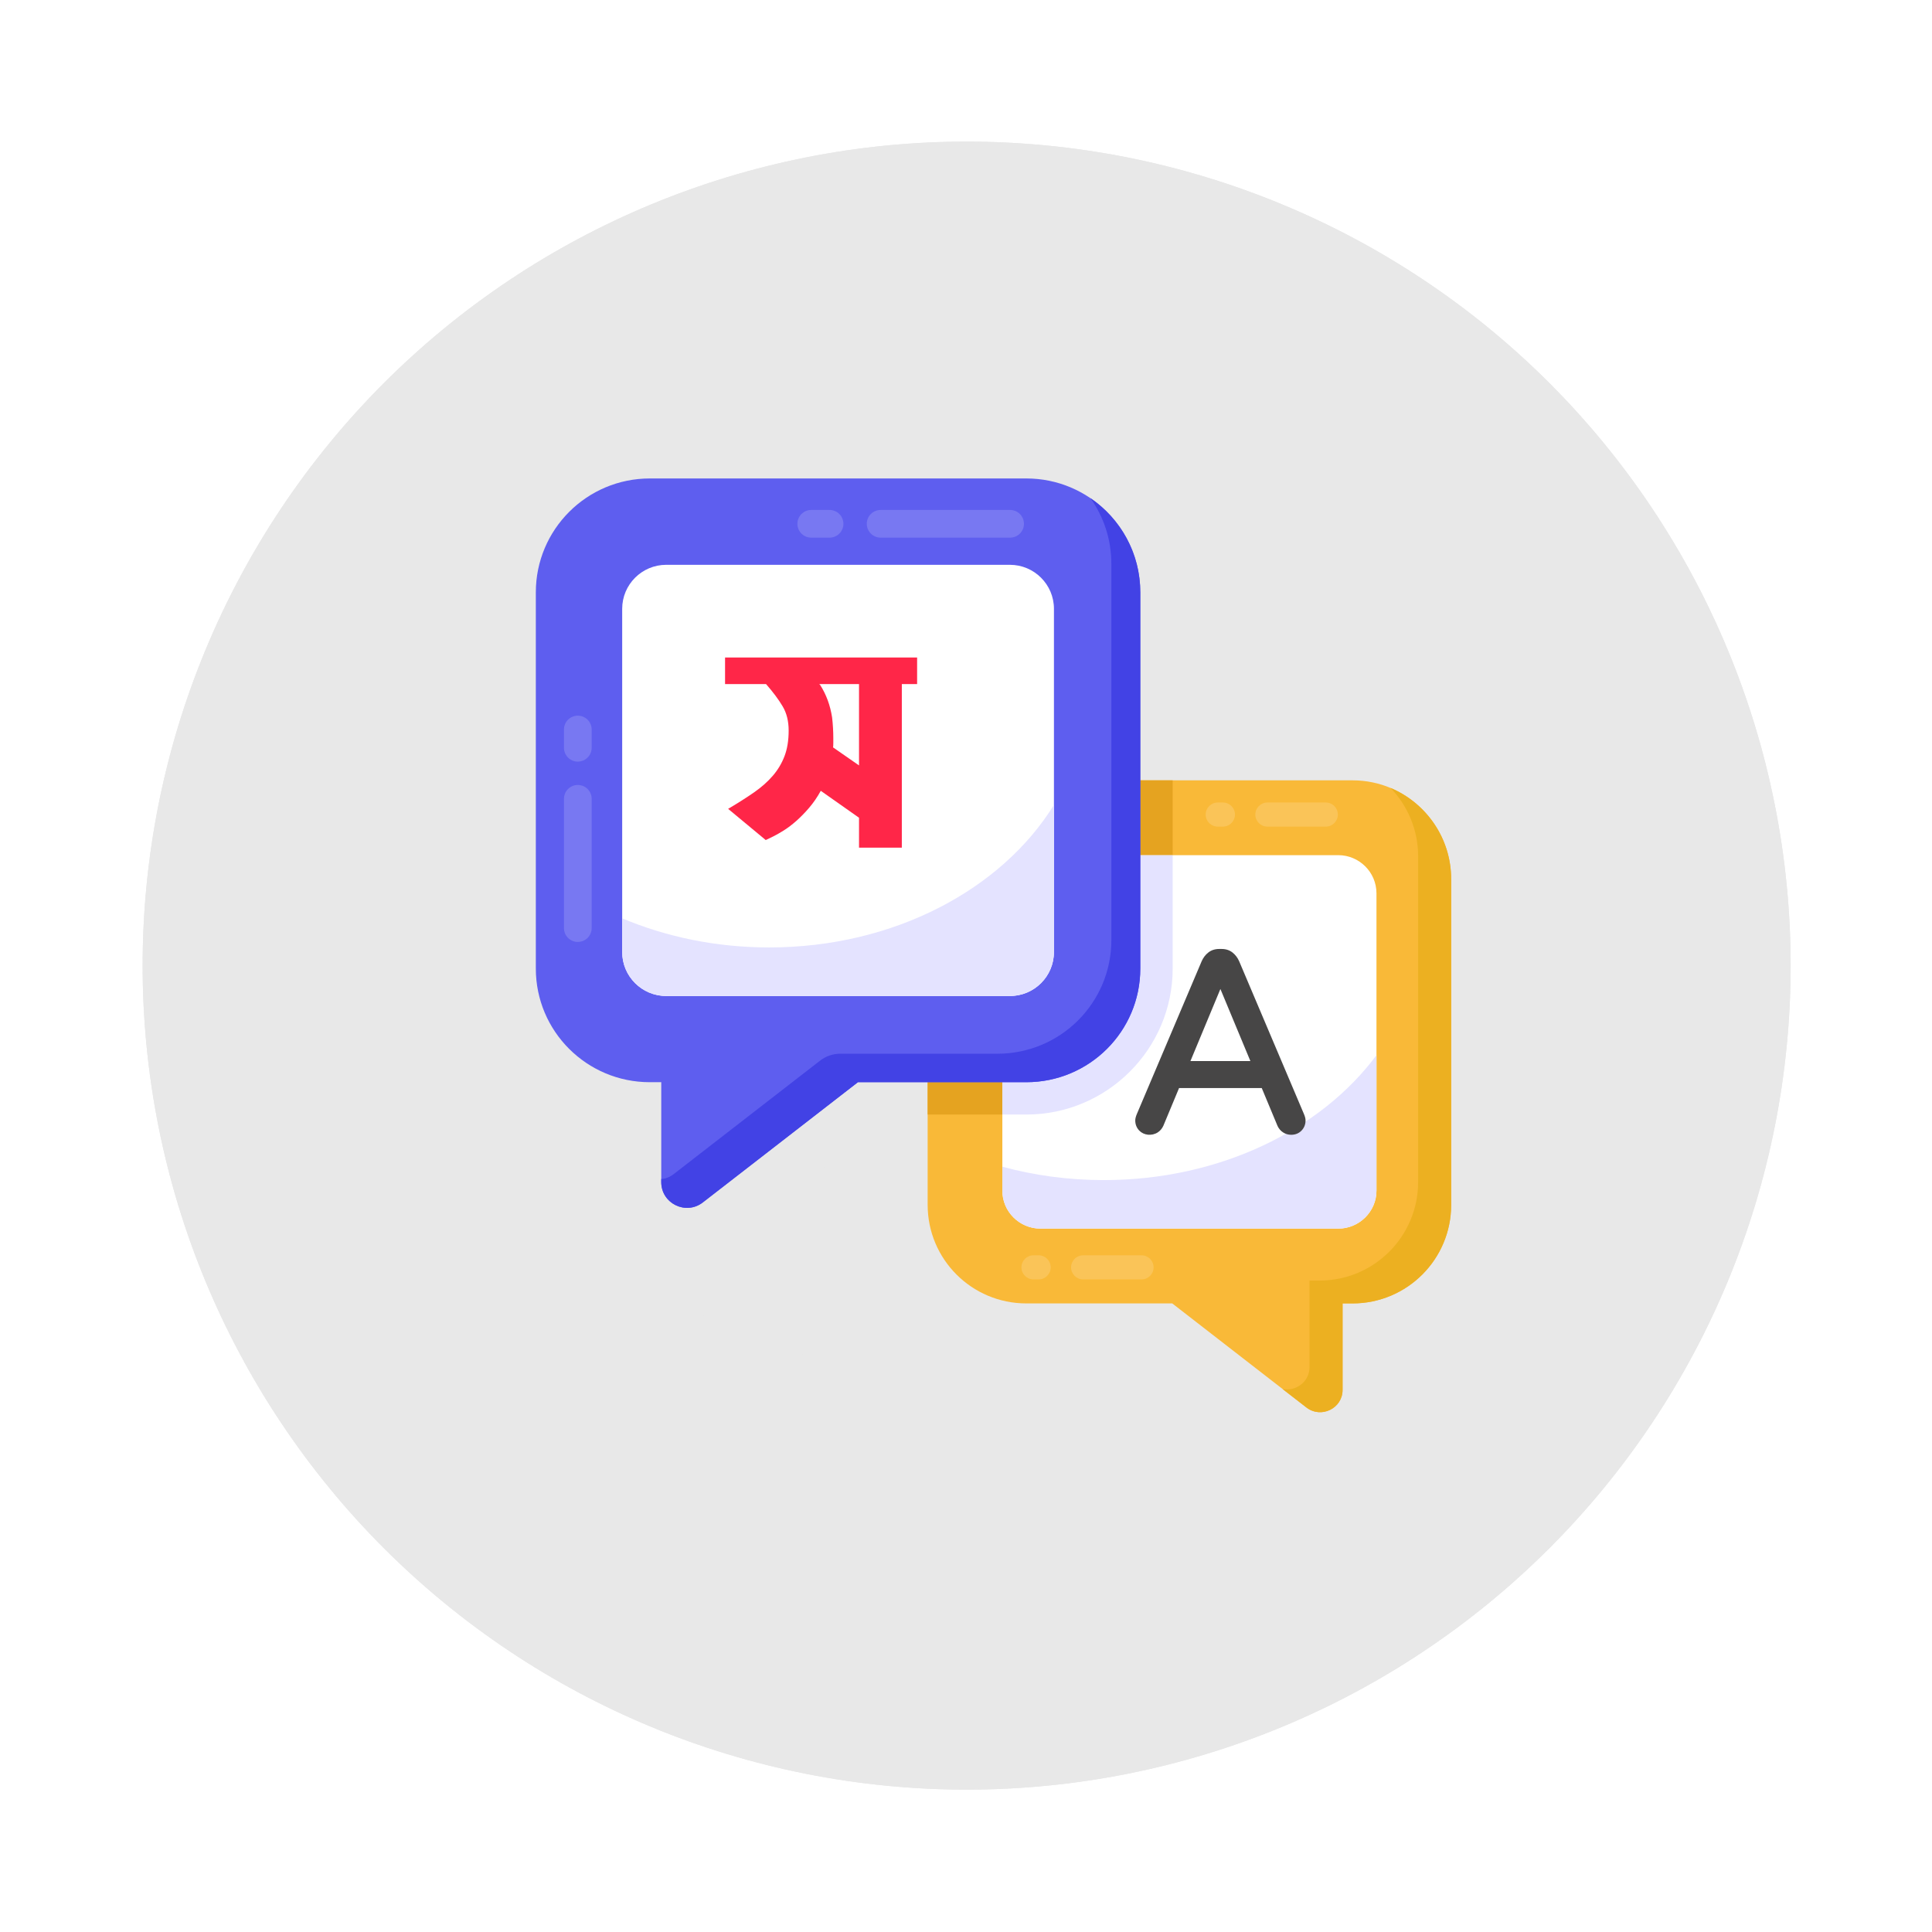 <svg xmlns="http://www.w3.org/2000/svg" xmlns:xlink="http://www.w3.org/1999/xlink" width="1024" zoomAndPan="magnify" viewBox="0 0 768 768" height="1024" preserveAspectRatio="xMidYMid meet" version="1.0"><defs><filter x="0%" y="0%" width="100%" height="100%" id="aafe059cc3"><feColorMatrix values="0 0 0 0 1 0 0 0 0 1 0 0 0 0 1 0 0 0 1 0" color-interpolation-filters="sRGB"/></filter><g/><clipPath id="2cb43ef122"><path d="M 213 190.195 L 454 190.195 L 454 481 L 213 481 Z M 213 190.195 " clip-rule="nonzero"/></clipPath><mask id="02f3b22d70"><g filter="url(#aafe059cc3)"><rect x="-76.8" width="921.6" fill="#000000" y="-76.8" height="921.6" fill-opacity="0.4"/></g></mask><clipPath id="7078992d9b"><rect x="0" width="17" y="0" height="101"/></clipPath><mask id="467735e630"><g filter="url(#aafe059cc3)"><rect x="-76.8" width="921.6" fill="#000000" y="-76.8" height="921.6" fill-opacity="0.4"/></g></mask><clipPath id="b47c7cb548"><rect x="0" width="102" y="0" height="17"/></clipPath><mask id="02b8f9a2f0"><g filter="url(#aafe059cc3)"><rect x="-76.8" width="921.6" fill="#000000" y="-76.8" height="921.6" fill-opacity="0.4"/></g></mask><clipPath id="f9b015cb2c"><rect x="0" width="63" y="0" height="17"/></clipPath><mask id="8ad8309b89"><g filter="url(#aafe059cc3)"><rect x="-76.8" width="921.6" fill="#000000" y="-76.8" height="921.6" fill-opacity="0.4"/></g></mask><clipPath id="18cc836ccc"><rect x="0" width="63" y="0" height="17"/></clipPath><clipPath id="396336d038"><path d="M 268.801 238.691 L 384.301 238.691 L 384.301 354.191 L 268.801 354.191 Z M 268.801 238.691 " clip-rule="nonzero"/></clipPath></defs><rect x="-76.8" width="921.6" fill="#ffffff" y="-76.8" height="921.6" fill-opacity="1"/><rect x="-76.8" width="921.6" fill="#ffffff" y="-76.8" height="921.6" fill-opacity="1"/><path fill="#e8e8e8" d="M 711.809 383.848 C 711.809 389.207 711.68 394.566 711.414 399.922 C 711.152 405.273 710.758 410.621 710.23 415.953 C 709.707 421.289 709.051 426.609 708.266 431.91 C 707.477 437.215 706.562 442.492 705.516 447.75 C 704.469 453.008 703.297 458.238 701.992 463.438 C 700.691 468.637 699.262 473.801 697.707 478.934 C 696.148 484.062 694.469 489.152 692.66 494.199 C 690.855 499.246 688.926 504.246 686.875 509.199 C 684.824 514.152 682.652 519.051 680.359 523.895 C 678.07 528.742 675.66 533.527 673.133 538.258 C 670.605 542.984 667.965 547.648 665.207 552.246 C 662.453 556.844 659.586 561.371 656.605 565.828 C 653.629 570.285 650.543 574.668 647.348 578.973 C 644.156 583.277 640.859 587.504 637.457 591.648 C 634.059 595.793 630.555 599.848 626.957 603.82 C 623.355 607.793 619.66 611.676 615.871 615.465 C 612.082 619.254 608.199 622.949 604.227 626.551 C 600.254 630.152 596.195 633.652 592.055 637.051 C 587.91 640.453 583.684 643.75 579.379 646.945 C 575.074 650.137 570.691 653.223 566.234 656.199 C 561.777 659.18 557.25 662.047 552.652 664.801 C 548.055 667.559 543.391 670.199 538.664 672.727 C 533.934 675.254 529.148 677.664 524.301 679.957 C 519.457 682.246 514.555 684.418 509.605 686.469 C 504.652 688.523 499.652 690.449 494.605 692.258 C 489.555 694.062 484.469 695.742 479.34 697.301 C 474.207 698.855 469.043 700.285 463.844 701.586 C 458.645 702.891 453.414 704.062 448.156 705.109 C 442.898 706.156 437.617 707.074 432.316 707.859 C 427.012 708.645 421.695 709.301 416.359 709.828 C 411.023 710.352 405.68 710.746 400.324 711.008 C 394.973 711.273 389.613 711.402 384.254 711.402 C 378.895 711.402 373.535 711.273 368.18 711.008 C 362.828 710.746 357.48 710.352 352.148 709.828 C 346.812 709.301 341.492 708.645 336.191 707.859 C 330.887 707.074 325.609 706.156 320.352 705.109 C 315.094 704.062 309.863 702.891 304.664 701.586 C 299.465 700.285 294.297 698.855 289.168 697.301 C 284.039 695.742 278.949 694.062 273.902 692.258 C 268.855 690.449 263.855 688.523 258.902 686.469 C 253.949 684.418 249.051 682.246 244.207 679.957 C 239.359 677.664 234.57 675.254 229.844 672.727 C 225.117 670.199 220.453 667.559 215.855 664.801 C 211.258 662.047 206.73 659.18 202.273 656.199 C 197.816 653.223 193.434 650.137 189.129 646.945 C 184.824 643.75 180.598 640.453 176.453 637.051 C 172.309 633.652 168.254 630.152 164.281 626.551 C 160.309 622.949 156.426 619.254 152.637 615.465 C 148.844 611.676 145.148 607.793 141.551 603.82 C 137.949 599.848 134.449 595.793 131.051 591.648 C 127.648 587.504 124.352 583.277 121.156 578.973 C 117.965 574.668 114.879 570.285 111.902 565.828 C 108.922 561.371 106.055 556.844 103.301 552.246 C 100.543 547.648 97.902 542.984 95.375 538.258 C 92.848 533.527 90.438 528.742 88.145 523.895 C 85.855 519.051 83.684 514.152 81.633 509.199 C 79.578 504.246 77.652 499.246 75.844 494.199 C 74.039 489.152 72.359 484.062 70.801 478.934 C 69.246 473.801 67.816 468.637 66.516 463.438 C 65.211 458.238 64.035 453.008 62.992 447.75 C 61.945 442.492 61.027 437.215 60.242 431.91 C 59.457 426.609 58.801 421.289 58.273 415.953 C 57.75 410.621 57.355 405.273 57.094 399.922 C 56.828 394.566 56.699 389.207 56.699 383.848 C 56.699 378.488 56.828 373.129 57.094 367.777 C 57.355 362.422 57.75 357.078 58.273 351.742 C 58.801 346.406 59.457 341.09 60.242 335.785 C 61.027 330.484 61.945 325.203 62.992 319.945 C 64.035 314.688 65.211 309.457 66.516 304.258 C 67.816 299.059 69.246 293.895 70.801 288.762 C 72.359 283.633 74.039 278.547 75.844 273.496 C 77.652 268.449 79.578 263.449 81.633 258.496 C 83.684 253.547 85.855 248.645 88.145 243.801 C 90.438 238.953 92.848 234.168 95.375 229.438 C 97.902 224.711 100.543 220.047 103.301 215.449 C 106.055 210.852 108.922 206.324 111.902 201.867 C 114.879 197.41 117.965 193.027 121.156 188.723 C 124.352 184.418 127.648 180.191 131.051 176.047 C 134.449 171.906 137.949 167.848 141.551 163.875 C 145.148 159.902 148.844 156.02 152.637 152.23 C 156.426 148.441 160.309 144.746 164.281 141.145 C 168.254 137.543 172.309 134.043 176.453 130.645 C 180.598 127.242 184.824 123.945 189.129 120.754 C 193.434 117.559 197.816 114.473 202.273 111.496 C 206.73 108.516 211.258 105.648 215.855 102.895 C 220.453 100.137 225.117 97.496 229.844 94.969 C 234.574 92.441 239.359 90.031 244.207 87.742 C 249.051 85.449 253.949 83.277 258.902 81.227 C 263.855 79.176 268.855 77.246 273.902 75.438 C 278.949 73.633 284.039 71.953 289.168 70.395 C 294.297 68.84 299.465 67.41 304.664 66.109 C 309.863 64.805 315.094 63.633 320.352 62.586 C 325.609 61.539 330.887 60.625 336.191 59.836 C 341.492 59.051 346.812 58.395 352.148 57.867 C 357.48 57.344 362.828 56.949 368.18 56.688 C 373.535 56.422 378.895 56.293 384.254 56.293 C 389.613 56.293 394.973 56.422 400.324 56.688 C 405.68 56.949 411.023 57.344 416.359 57.867 C 421.695 58.395 427.012 59.051 432.316 59.836 C 437.617 60.625 442.898 61.539 448.156 62.586 C 453.414 63.633 458.645 64.805 463.844 66.109 C 469.043 67.41 474.207 68.84 479.34 70.395 C 484.469 71.953 489.555 73.633 494.605 75.438 C 499.652 77.246 504.652 79.176 509.605 81.227 C 514.555 83.277 519.457 85.449 524.301 87.742 C 529.148 90.031 533.934 92.441 538.664 94.969 C 543.391 97.496 548.055 100.137 552.652 102.895 C 557.25 105.648 561.777 108.516 566.234 111.496 C 570.691 114.473 575.074 117.559 579.379 120.754 C 583.684 123.945 587.91 127.242 592.055 130.645 C 596.195 134.043 600.254 137.543 604.227 141.145 C 608.199 144.746 612.082 148.441 615.871 152.23 C 619.66 156.02 623.355 159.902 626.957 163.875 C 630.555 167.848 634.059 171.906 637.457 176.047 C 640.859 180.191 644.156 184.418 647.348 188.723 C 650.543 193.027 653.629 197.41 656.605 201.867 C 659.586 206.324 662.453 210.852 665.207 215.449 C 667.965 220.047 670.605 224.711 673.133 229.438 C 675.66 234.168 678.07 238.953 680.359 243.801 C 682.652 248.645 684.824 253.547 686.875 258.496 C 688.926 263.449 690.855 268.449 692.66 273.496 C 694.469 278.547 696.148 283.633 697.707 288.762 C 699.262 293.895 700.691 299.059 701.992 304.258 C 703.297 309.457 704.469 314.688 705.516 319.945 C 706.562 325.203 707.477 330.484 708.266 335.785 C 709.051 341.09 709.707 346.406 710.23 351.742 C 710.758 357.078 711.152 362.422 711.414 367.777 C 711.68 373.129 711.809 378.488 711.809 383.848 Z M 711.809 383.848 " fill-opacity="1" fill-rule="nonzero"/><path fill="#e8e8e8" d="M 711.809 383.848 C 711.809 389.207 711.68 394.566 711.414 399.922 C 711.152 405.273 710.758 410.621 710.23 415.953 C 709.707 421.289 709.051 426.609 708.266 431.91 C 707.477 437.215 706.562 442.492 705.516 447.75 C 704.469 453.008 703.297 458.238 701.992 463.438 C 700.691 468.637 699.262 473.801 697.707 478.934 C 696.148 484.062 694.469 489.152 692.66 494.199 C 690.855 499.246 688.926 504.246 686.875 509.199 C 684.824 514.152 682.652 519.051 680.359 523.895 C 678.07 528.742 675.66 533.527 673.133 538.258 C 670.605 542.984 667.965 547.648 665.207 552.246 C 662.453 556.844 659.586 561.371 656.605 565.828 C 653.629 570.285 650.543 574.668 647.348 578.973 C 644.156 583.277 640.859 587.504 637.457 591.648 C 634.059 595.793 630.555 599.848 626.957 603.82 C 623.355 607.793 619.66 611.676 615.871 615.465 C 612.082 619.254 608.199 622.949 604.227 626.551 C 600.254 630.152 596.195 633.652 592.055 637.051 C 587.91 640.453 583.684 643.75 579.379 646.945 C 575.074 650.137 570.691 653.223 566.234 656.199 C 561.777 659.18 557.25 662.047 552.652 664.801 C 548.055 667.559 543.391 670.199 538.664 672.727 C 533.934 675.254 529.148 677.664 524.301 679.957 C 519.457 682.246 514.555 684.418 509.605 686.469 C 504.652 688.523 499.652 690.449 494.605 692.258 C 489.555 694.062 484.469 695.742 479.34 697.301 C 474.207 698.855 469.043 700.285 463.844 701.586 C 458.645 702.891 453.414 704.062 448.156 705.109 C 442.898 706.156 437.617 707.074 432.316 707.859 C 427.012 708.645 421.695 709.301 416.359 709.828 C 411.023 710.352 405.68 710.746 400.324 711.008 C 394.973 711.273 389.613 711.402 384.254 711.402 C 378.895 711.402 373.535 711.273 368.18 711.008 C 362.828 710.746 357.48 710.352 352.148 709.828 C 346.812 709.301 341.492 708.645 336.191 707.859 C 330.887 707.074 325.609 706.156 320.352 705.109 C 315.094 704.062 309.863 702.891 304.664 701.586 C 299.465 700.285 294.297 698.855 289.168 697.301 C 284.039 695.742 278.949 694.062 273.902 692.258 C 268.855 690.449 263.855 688.523 258.902 686.469 C 253.949 684.418 249.051 682.246 244.207 679.957 C 239.359 677.664 234.57 675.254 229.844 672.727 C 225.117 670.199 220.453 667.559 215.855 664.801 C 211.258 662.047 206.73 659.18 202.273 656.199 C 197.816 653.223 193.434 650.137 189.129 646.945 C 184.824 643.75 180.598 640.453 176.453 637.051 C 172.309 633.652 168.254 630.152 164.281 626.551 C 160.309 622.949 156.426 619.254 152.637 615.465 C 148.844 611.676 145.148 607.793 141.551 603.82 C 137.949 599.848 134.449 595.793 131.051 591.648 C 127.648 587.504 124.352 583.277 121.156 578.973 C 117.965 574.668 114.879 570.285 111.902 565.828 C 108.922 561.371 106.055 556.844 103.301 552.246 C 100.543 547.648 97.902 542.984 95.375 538.258 C 92.848 533.527 90.438 528.742 88.145 523.895 C 85.855 519.051 83.684 514.152 81.633 509.199 C 79.578 504.246 77.652 499.246 75.844 494.199 C 74.039 489.152 72.359 484.062 70.801 478.934 C 69.246 473.801 67.816 468.637 66.516 463.438 C 65.211 458.238 64.035 453.008 62.992 447.75 C 61.945 442.492 61.027 437.215 60.242 431.91 C 59.457 426.609 58.801 421.289 58.273 415.953 C 57.75 410.621 57.355 405.273 57.094 399.922 C 56.828 394.566 56.699 389.207 56.699 383.848 C 56.699 378.488 56.828 373.129 57.094 367.777 C 57.355 362.422 57.75 357.078 58.273 351.742 C 58.801 346.406 59.457 341.09 60.242 335.785 C 61.027 330.484 61.945 325.203 62.992 319.945 C 64.035 314.688 65.211 309.457 66.516 304.258 C 67.816 299.059 69.246 293.895 70.801 288.762 C 72.359 283.633 74.039 278.547 75.844 273.496 C 77.652 268.449 79.578 263.449 81.633 258.496 C 83.684 253.547 85.855 248.645 88.145 243.801 C 90.438 238.953 92.848 234.168 95.375 229.438 C 97.902 224.711 100.543 220.047 103.301 215.449 C 106.055 210.852 108.922 206.324 111.902 201.867 C 114.879 197.41 117.965 193.027 121.156 188.723 C 124.352 184.418 127.648 180.191 131.051 176.047 C 134.449 171.906 137.949 167.848 141.551 163.875 C 145.148 159.902 148.844 156.02 152.637 152.23 C 156.426 148.441 160.309 144.746 164.281 141.145 C 168.254 137.543 172.309 134.043 176.453 130.645 C 180.598 127.242 184.824 123.945 189.129 120.754 C 193.434 117.559 197.816 114.473 202.273 111.496 C 206.73 108.516 211.258 105.648 215.855 102.895 C 220.453 100.137 225.117 97.496 229.844 94.969 C 234.574 92.441 239.359 90.031 244.207 87.742 C 249.051 85.449 253.949 83.277 258.902 81.227 C 263.855 79.176 268.855 77.246 273.902 75.438 C 278.949 73.633 284.039 71.953 289.168 70.395 C 294.297 68.84 299.465 67.41 304.664 66.109 C 309.863 64.805 315.094 63.633 320.352 62.586 C 325.609 61.539 330.887 60.625 336.191 59.836 C 341.492 59.051 346.812 58.395 352.148 57.867 C 357.48 57.344 362.828 56.949 368.18 56.688 C 373.535 56.422 378.895 56.293 384.254 56.293 C 389.613 56.293 394.973 56.422 400.324 56.688 C 405.68 56.949 411.023 57.344 416.359 57.867 C 421.695 58.395 427.012 59.051 432.316 59.836 C 437.617 60.625 442.898 61.539 448.156 62.586 C 453.414 63.633 458.645 64.805 463.844 66.109 C 469.043 67.41 474.207 68.84 479.34 70.395 C 484.469 71.953 489.555 73.633 494.605 75.438 C 499.652 77.246 504.652 79.176 509.605 81.227 C 514.555 83.277 519.457 85.449 524.301 87.742 C 529.148 90.031 533.934 92.441 538.664 94.969 C 543.391 97.496 548.055 100.137 552.652 102.895 C 557.25 105.648 561.777 108.516 566.234 111.496 C 570.691 114.473 575.074 117.559 579.379 120.754 C 583.684 123.945 587.91 127.242 592.055 130.645 C 596.195 134.043 600.254 137.543 604.227 141.145 C 608.199 144.746 612.082 148.441 615.871 152.23 C 619.66 156.02 623.355 159.902 626.957 163.875 C 630.555 167.848 634.059 171.906 637.457 176.047 C 640.859 180.191 644.156 184.418 647.348 188.723 C 650.543 193.027 653.629 197.41 656.605 201.867 C 659.586 206.324 662.453 210.852 665.207 215.449 C 667.965 220.047 670.605 224.711 673.133 229.438 C 675.66 234.168 678.07 238.953 680.359 243.801 C 682.652 248.645 684.824 253.547 686.875 258.496 C 688.926 263.449 690.855 268.449 692.66 273.496 C 694.469 278.547 696.148 283.633 697.707 288.762 C 699.262 293.895 700.691 299.059 701.992 304.258 C 703.297 309.457 704.469 314.688 705.516 319.945 C 706.562 325.203 707.477 330.484 708.266 335.785 C 709.051 341.09 709.707 346.406 710.23 351.742 C 710.758 357.078 711.152 362.422 711.414 367.777 C 711.68 373.129 711.809 378.488 711.809 383.848 Z M 711.809 383.848 " fill-opacity="1" fill-rule="nonzero"/><path fill="#e8e8e8" d="M 435.371 464.734 L 332.781 464.734 C 332.215 464.734 331.648 464.707 331.086 464.652 C 330.52 464.598 329.961 464.512 329.406 464.402 C 328.852 464.293 328.301 464.156 327.758 463.992 C 327.219 463.828 326.684 463.637 326.16 463.418 C 325.637 463.203 325.129 462.961 324.629 462.695 C 324.129 462.426 323.645 462.137 323.172 461.82 C 322.703 461.508 322.246 461.168 321.809 460.809 C 321.371 460.449 320.953 460.07 320.551 459.672 C 320.152 459.27 319.77 458.852 319.41 458.414 C 319.051 457.977 318.715 457.52 318.402 457.051 C 318.086 456.578 317.797 456.094 317.527 455.594 C 317.262 455.094 317.02 454.582 316.805 454.059 C 316.586 453.535 316.395 453.004 316.23 452.461 C 316.066 451.922 315.93 451.371 315.82 450.816 C 315.707 450.262 315.625 449.699 315.57 449.137 C 315.516 448.574 315.488 448.008 315.488 447.441 C 315.488 446.875 315.516 446.312 315.57 445.746 C 315.625 445.184 315.707 444.625 315.82 444.07 C 315.93 443.512 316.066 442.965 316.23 442.422 C 316.395 441.879 316.586 441.348 316.805 440.824 C 317.02 440.301 317.262 439.789 317.527 439.289 C 317.797 438.789 318.086 438.305 318.402 437.836 C 318.715 437.363 319.051 436.91 319.41 436.473 C 319.77 436.035 320.152 435.613 320.551 435.215 C 320.953 434.812 321.371 434.434 321.809 434.074 C 322.246 433.715 322.699 433.379 323.172 433.062 C 323.645 432.75 324.129 432.457 324.629 432.191 C 325.129 431.926 325.637 431.684 326.16 431.465 C 326.684 431.25 327.219 431.059 327.758 430.895 C 328.301 430.73 328.852 430.594 329.406 430.48 C 329.961 430.371 330.52 430.289 331.086 430.23 C 331.648 430.176 332.215 430.148 332.781 430.148 L 435.371 430.148 C 435.938 430.148 436.504 430.176 437.066 430.23 C 437.633 430.289 438.191 430.371 438.746 430.48 C 439.301 430.594 439.852 430.73 440.391 430.895 C 440.934 431.059 441.469 431.25 441.988 431.465 C 442.512 431.684 443.023 431.926 443.523 432.191 C 444.023 432.457 444.508 432.75 444.98 433.062 C 445.449 433.379 445.906 433.715 446.344 434.074 C 446.781 434.434 447.199 434.812 447.602 435.215 C 448 435.613 448.379 436.035 448.738 436.473 C 449.098 436.91 449.438 437.363 449.75 437.836 C 450.066 438.305 450.355 438.789 450.625 439.289 C 450.891 439.789 451.133 440.301 451.348 440.824 C 451.566 441.348 451.758 441.879 451.922 442.422 C 452.086 442.965 452.223 443.512 452.332 444.07 C 452.445 444.625 452.527 445.184 452.582 445.746 C 452.637 446.312 452.664 446.875 452.664 447.441 C 452.664 448.008 452.637 448.574 452.582 449.137 C 452.527 449.699 452.445 450.262 452.332 450.816 C 452.223 451.371 452.086 451.922 451.922 452.461 C 451.758 453.004 451.566 453.535 451.348 454.059 C 451.133 454.582 450.891 455.094 450.625 455.594 C 450.355 456.094 450.066 456.578 449.75 457.051 C 449.438 457.52 449.098 457.977 448.738 458.414 C 448.383 458.852 448 459.27 447.602 459.672 C 447.199 460.07 446.781 460.449 446.344 460.809 C 445.906 461.168 445.449 461.508 444.98 461.82 C 444.508 462.137 444.023 462.426 443.523 462.695 C 443.023 462.961 442.512 463.203 441.988 463.418 C 441.469 463.637 440.934 463.828 440.391 463.992 C 439.852 464.156 439.301 464.293 438.746 464.402 C 438.191 464.512 437.633 464.598 437.066 464.652 C 436.504 464.707 435.938 464.734 435.371 464.734 M 332.781 326.34 L 383.492 326.34 C 384.078 326.309 384.668 326.305 385.254 326.332 C 385.84 326.359 386.426 326.418 387.004 326.508 C 387.586 326.594 388.16 326.711 388.73 326.855 C 389.301 327 389.859 327.176 390.414 327.379 C 390.965 327.582 391.504 327.812 392.031 328.07 C 392.559 328.324 393.074 328.609 393.574 328.918 C 394.074 329.23 394.555 329.562 395.02 329.922 C 395.484 330.281 395.934 330.664 396.359 331.066 C 396.785 331.473 397.191 331.895 397.574 332.34 C 397.957 332.785 398.316 333.25 398.652 333.73 C 398.988 334.215 399.301 334.711 399.586 335.223 C 399.871 335.738 400.129 336.266 400.363 336.805 C 400.594 337.344 400.801 337.895 400.977 338.453 C 401.152 339.016 401.301 339.582 401.418 340.16 C 401.535 340.734 401.625 341.316 401.684 341.898 C 401.746 342.484 401.773 343.07 401.773 343.656 C 401.773 344.246 401.746 344.832 401.684 345.418 C 401.625 346 401.535 346.582 401.418 347.156 C 401.301 347.73 401.152 348.301 400.977 348.859 C 400.801 349.422 400.594 349.973 400.363 350.512 C 400.129 351.051 399.871 351.578 399.586 352.09 C 399.301 352.605 398.988 353.102 398.652 353.586 C 398.316 354.066 397.957 354.531 397.574 354.977 C 397.191 355.422 396.785 355.844 396.359 356.25 C 395.934 356.652 395.484 357.035 395.02 357.395 C 394.555 357.754 394.074 358.086 393.574 358.395 C 393.074 358.707 392.559 358.988 392.031 359.246 C 391.504 359.504 390.965 359.734 390.414 359.938 C 389.859 360.141 389.301 360.312 388.73 360.461 C 388.16 360.605 387.586 360.723 387.004 360.809 C 386.426 360.898 385.84 360.953 385.254 360.98 C 384.668 361.012 384.078 361.008 383.492 360.977 L 332.781 360.977 C 332.191 361.008 331.605 361.012 331.02 360.98 C 330.434 360.953 329.848 360.898 329.266 360.809 C 328.688 360.723 328.109 360.605 327.543 360.461 C 326.973 360.312 326.41 360.141 325.859 359.938 C 325.309 359.734 324.77 359.504 324.242 359.246 C 323.711 358.988 323.199 358.707 322.699 358.395 C 322.199 358.086 321.719 357.754 321.254 357.395 C 320.785 357.035 320.34 356.652 319.914 356.25 C 319.488 355.844 319.082 355.422 318.699 354.977 C 318.316 354.531 317.957 354.066 317.621 353.582 C 317.285 353.102 316.973 352.605 316.688 352.09 C 316.402 351.578 316.141 351.051 315.91 350.512 C 315.676 349.973 315.473 349.422 315.297 348.859 C 315.121 348.301 314.973 347.73 314.855 347.156 C 314.734 346.582 314.648 346 314.586 345.418 C 314.527 344.832 314.5 344.246 314.5 343.656 C 314.5 343.07 314.527 342.484 314.586 341.898 C 314.648 341.316 314.734 340.734 314.855 340.16 C 314.973 339.582 315.121 339.016 315.297 338.453 C 315.473 337.895 315.676 337.344 315.91 336.805 C 316.141 336.266 316.402 335.738 316.688 335.223 C 316.973 334.711 317.285 334.215 317.621 333.73 C 317.957 333.25 318.316 332.785 318.699 332.34 C 319.082 331.895 319.488 331.473 319.914 331.066 C 320.34 330.664 320.785 330.281 321.254 329.922 C 321.719 329.562 322.199 329.23 322.699 328.918 C 323.199 328.609 323.711 328.324 324.242 328.07 C 324.77 327.812 325.309 327.582 325.859 327.379 C 326.41 327.176 326.973 327 327.543 326.855 C 328.109 326.711 328.688 326.594 329.266 326.508 C 329.848 326.418 330.434 326.359 331.02 326.332 C 331.605 326.305 332.191 326.309 332.781 326.34 M 520.418 363.309 C 514.332 360.723 488.316 363.309 481.117 357.07 C 476.043 352.355 475.688 343.836 473.711 332.477 C 470.363 313.508 468.996 309.199 465.496 301.691 C 452.918 275.016 422.645 252.195 395.207 252.195 L 331.664 252.195 C 330.176 252.195 328.688 252.234 327.199 252.305 C 325.715 252.379 324.23 252.488 322.75 252.633 C 321.266 252.777 319.789 252.961 318.316 253.176 C 316.844 253.395 315.379 253.648 313.918 253.938 C 312.457 254.227 311.004 254.551 309.559 254.914 C 308.117 255.273 306.68 255.668 305.258 256.098 C 303.832 256.531 302.418 256.996 301.016 257.496 C 299.613 257.996 298.223 258.527 296.848 259.098 C 295.473 259.664 294.109 260.266 292.766 260.898 C 291.418 261.535 290.086 262.199 288.773 262.898 C 287.457 263.602 286.164 264.332 284.883 265.094 C 283.605 265.855 282.348 266.648 281.105 267.477 C 279.867 268.301 278.648 269.152 277.453 270.039 C 276.254 270.922 275.078 271.836 273.926 272.777 C 272.773 273.719 271.645 274.688 270.539 275.684 C 269.43 276.68 268.352 277.703 267.297 278.754 C 266.238 279.805 265.211 280.879 264.207 281.977 C 263.203 283.078 262.23 284.203 261.281 285.352 C 260.332 286.496 259.414 287.668 258.523 288.859 C 257.633 290.055 256.77 291.266 255.941 292.504 C 255.109 293.738 254.309 294.992 253.539 296.266 C 252.77 297.539 252.031 298.832 251.324 300.141 C 250.617 301.453 249.941 302.777 249.301 304.121 C 248.656 305.465 248.051 306.824 247.473 308.195 C 246.898 309.57 246.355 310.957 245.848 312.355 C 245.344 313.754 244.867 315.164 244.43 316.586 C 243.992 318.012 243.59 319.441 243.219 320.887 C 242.852 322.328 242.52 323.777 242.219 325.238 C 241.922 326.695 241.66 328.16 241.434 329.633 C 241.211 331.102 241.02 332.578 240.867 334.059 C 240.711 335.539 240.594 337.023 240.516 338.512 C 240.434 339.996 240.387 341.484 240.379 342.973 L 240.379 448.762 C 240.391 450.246 240.441 451.734 240.523 453.215 C 240.609 454.699 240.727 456.184 240.883 457.66 C 241.039 459.137 241.234 460.613 241.461 462.082 C 241.691 463.551 241.953 465.012 242.254 466.469 C 242.555 467.926 242.891 469.371 243.262 470.812 C 243.629 472.25 244.035 473.68 244.477 475.102 C 244.918 476.52 245.391 477.93 245.902 479.324 C 246.41 480.723 246.953 482.105 247.531 483.477 C 248.109 484.844 248.719 486.199 249.359 487.539 C 250.004 488.879 250.68 490.203 251.387 491.512 C 252.094 492.82 252.832 494.109 253.605 495.379 C 254.375 496.648 255.176 497.902 256.008 499.133 C 256.84 500.367 257.703 501.578 258.594 502.766 C 259.484 503.957 260.402 505.125 261.352 506.27 C 262.301 507.414 263.273 508.535 264.277 509.633 C 265.281 510.73 266.309 511.801 267.367 512.848 C 268.422 513.895 269.5 514.918 270.605 515.91 C 271.711 516.906 272.84 517.871 273.992 518.809 C 275.145 519.75 276.32 520.66 277.516 521.543 C 278.711 522.422 279.93 523.277 281.168 524.098 C 282.406 524.922 283.664 525.711 284.941 526.473 C 286.219 527.234 287.516 527.961 288.828 528.66 C 290.141 529.359 291.469 530.023 292.812 530.656 C 294.16 531.289 295.52 531.887 296.895 532.453 C 298.27 533.02 299.656 533.551 301.055 534.051 C 302.457 534.551 303.867 535.012 305.293 535.441 C 306.715 535.871 308.148 536.266 309.59 536.625 C 311.031 536.984 312.484 537.309 313.941 537.598 C 315.398 537.887 316.863 538.141 318.336 538.355 C 319.805 538.574 321.281 538.754 322.762 538.898 C 324.238 539.043 325.723 539.152 327.207 539.227 C 328.691 539.297 330.176 539.336 331.664 539.336 L 436.133 539.336 C 437.621 539.336 439.105 539.297 440.59 539.227 C 442.074 539.152 443.559 539.043 445.035 538.898 C 446.516 538.754 447.992 538.574 449.461 538.355 C 450.934 538.141 452.398 537.887 453.855 537.598 C 455.312 537.309 456.762 536.984 458.207 536.625 C 459.648 536.266 461.082 535.871 462.504 535.441 C 463.926 535.012 465.34 534.551 466.738 534.051 C 468.141 533.555 469.527 533.02 470.902 532.453 C 472.277 531.887 473.637 531.289 474.98 530.656 C 476.328 530.023 477.656 529.359 478.969 528.66 C 480.281 527.965 481.578 527.234 482.855 526.473 C 484.133 525.711 485.391 524.922 486.629 524.098 C 487.867 523.277 489.082 522.426 490.281 521.543 C 491.477 520.66 492.652 519.75 493.805 518.812 C 494.957 517.871 496.086 516.906 497.191 515.91 C 498.297 514.918 499.375 513.898 500.43 512.848 C 501.484 511.801 502.516 510.73 503.52 509.633 C 504.52 508.535 505.496 507.414 506.445 506.27 C 507.391 505.125 508.312 503.957 509.203 502.766 C 510.094 501.578 510.957 500.367 511.789 499.133 C 512.621 497.902 513.422 496.652 514.191 495.379 C 514.961 494.109 515.703 492.82 516.41 491.512 C 517.117 490.203 517.793 488.883 518.434 487.539 C 519.078 486.199 519.688 484.844 520.266 483.477 C 520.844 482.105 521.387 480.723 521.895 479.324 C 522.402 477.93 522.879 476.52 523.32 475.102 C 523.762 473.68 524.164 472.25 524.535 470.812 C 524.906 469.371 525.242 467.926 525.543 466.469 C 525.844 465.012 526.105 463.551 526.336 462.082 C 526.562 460.613 526.754 459.141 526.914 457.66 C 527.07 456.184 527.188 454.699 527.273 453.215 C 527.355 451.734 527.406 450.246 527.418 448.762 L 527.824 375.277 C 527.824 374.027 527.656 372.801 527.32 371.594 C 526.988 370.391 526.5 369.254 525.855 368.18 C 525.215 367.109 524.438 366.141 523.531 365.281 C 522.629 364.418 521.621 363.695 520.52 363.105 " fill-opacity="1" fill-rule="nonzero"/><path fill="#f9b938" d="M 576.859 349.449 L 576.859 478.961 C 576.859 500.562 559.352 518.129 537.641 518.129 L 533.695 518.129 L 533.695 552.504 C 533.695 559.875 525.199 563.988 519.363 559.531 L 465.984 518.129 L 407.973 518.129 C 386.262 518.129 368.758 500.562 368.758 478.961 L 368.758 349.449 C 368.758 327.848 386.262 310.195 407.973 310.195 L 537.641 310.195 C 559.352 310.195 576.859 327.848 576.859 349.449 Z M 576.859 349.449 " fill-opacity="1" fill-rule="nonzero"/><path fill="#ecb021" d="M 576.859 349.449 L 576.859 478.961 C 576.859 500.562 559.352 518.129 537.641 518.129 L 533.695 518.129 L 533.695 552.504 C 533.695 559.875 525.199 563.988 519.363 559.531 L 509.836 552.16 C 515.07 553.188 520.562 549.332 520.562 543.418 L 520.562 509.047 L 524.512 509.047 C 546.223 509.047 563.73 491.477 563.73 469.875 L 563.73 340.363 C 563.73 329.82 559.523 320.223 552.746 313.191 C 566.902 319.191 576.859 333.164 576.859 349.449 Z M 576.859 349.449 " fill-opacity="1" fill-rule="nonzero"/><path fill="#ffffff" d="M 547.168 355.105 L 547.168 473.305 C 547.168 481.617 540.301 488.391 531.977 488.391 L 413.637 488.391 C 405.227 488.391 398.449 481.617 398.449 473.305 L 398.449 355.105 C 398.449 346.707 405.312 339.938 413.637 339.938 L 531.977 339.938 C 540.301 339.938 547.168 346.707 547.168 355.105 Z M 547.168 355.105 " fill-opacity="1" fill-rule="nonzero"/><path fill="#e5a320" d="M 466.156 310.195 L 466.156 339.938 L 413.637 339.938 C 405.312 339.938 398.449 346.707 398.449 355.105 L 398.449 443.047 L 368.758 443.047 L 368.758 349.449 C 368.758 327.848 386.262 310.195 407.973 310.195 Z M 466.156 310.195 " fill-opacity="1" fill-rule="nonzero"/><path fill="#e4e3ff" d="M 466.156 339.938 L 466.156 385.02 C 466.156 416.992 440.07 443.047 407.973 443.047 L 398.449 443.047 L 398.449 355.105 C 398.449 346.707 405.312 339.938 413.637 339.938 Z M 466.156 339.938 " fill-opacity="1" fill-rule="nonzero"/><g clip-path="url(#2cb43ef122)"><path fill="#5e5eef" d="M 453.285 235.449 L 453.285 385.02 C 453.285 409.961 433.031 430.191 407.973 430.191 L 341.039 430.191 L 279.371 477.988 C 272.648 483.203 262.859 478.414 262.859 469.91 L 262.859 430.191 L 258.312 430.191 C 233.254 430.191 213 409.961 213 385.02 L 213 235.449 C 213 210.508 233.254 190.195 258.312 190.195 L 407.973 190.195 C 433.031 190.195 453.285 210.508 453.285 235.449 Z M 453.285 235.449 " fill-opacity="1" fill-rule="nonzero"/></g><path fill="#4242e5" d="M 453.285 235.449 L 453.285 385.02 C 453.285 409.961 433.031 430.191 407.973 430.191 L 341.039 430.191 L 279.336 478.02 C 272.645 483.16 262.859 478.445 262.859 469.875 L 262.859 468.676 C 264.574 468.59 266.293 467.902 267.836 466.703 L 326.012 421.609 C 328.297 419.84 331.109 418.875 334 418.875 L 396.473 418.875 C 421.531 418.875 441.785 398.648 441.785 373.707 L 441.785 224.137 C 441.785 214.367 438.695 205.367 433.461 197.996 C 445.477 206.223 453.285 219.938 453.285 235.449 Z M 453.285 235.449 " fill-opacity="1" fill-rule="nonzero"/><path fill="#ffffff" d="M 264.848 395.945 C 255.172 395.945 247.328 388.109 247.328 378.445 L 247.328 242.016 C 247.328 232.352 255.172 224.52 264.848 224.52 L 401.438 224.52 C 411.113 224.52 418.961 232.355 418.961 242.02 L 418.961 378.445 C 418.961 388.109 411.117 395.945 401.441 395.945 Z M 264.848 395.945 " fill-opacity="1" fill-rule="nonzero"/><path fill="#e4e3ff" d="M 418.957 319.965 L 418.957 378.422 C 418.957 388.105 411.148 395.906 401.453 395.906 L 264.832 395.906 C 255.137 395.906 247.328 388.105 247.328 378.422 L 247.328 365.051 C 264.832 372.418 284.656 376.621 305.766 376.621 C 355.281 376.621 398.191 353.562 418.957 319.965 Z M 418.957 319.965 " fill-opacity="1" fill-rule="nonzero"/><path fill="#e4e3ff" d="M 547.168 419.477 L 547.168 473.305 C 547.168 481.617 540.301 488.391 531.977 488.391 L 413.637 488.391 C 405.227 488.391 398.449 481.617 398.449 473.305 L 398.449 463.789 C 411.062 467.219 424.621 469.105 438.781 469.105 C 484.777 469.105 525.027 449.219 547.168 419.477 Z M 547.168 419.477 " fill-opacity="1" fill-rule="nonzero"/><g mask="url(#02f3b22d70)"><g transform="matrix(1, 0, 0, 1, 220, 279)"><g clip-path="url(#7078992d9b)"><path fill="#ffffff" d="M 9.695 95.441 C 6.652 95.441 4.184 92.977 4.184 89.938 L 4.184 38.535 C 4.184 35.5 6.652 33.035 9.695 33.035 C 12.734 33.035 15.203 35.5 15.203 38.535 L 15.203 89.938 C 15.203 92.977 12.734 95.441 9.695 95.441 Z M 9.695 95.441 " fill-opacity="0.4" fill-rule="nonzero"/><path fill="#ffffff" d="M 9.695 23.758 C 6.652 23.758 4.184 21.293 4.184 18.258 L 4.184 10.984 C 4.184 7.949 6.652 5.484 9.695 5.484 C 12.734 5.484 15.203 7.949 15.203 10.984 L 15.203 18.258 C 15.203 21.293 12.734 23.758 9.695 23.758 Z M 9.695 23.758 " fill-opacity="0.4" fill-rule="nonzero"/></g></g></g><g mask="url(#467735e630)"><g transform="matrix(1, 0, 0, 1, 313, 201)"><g clip-path="url(#b47c7cb548)"><path fill="#ffffff" d="M 94.039 7.223 C 94.039 10.258 91.57 12.723 88.531 12.723 L 37.066 12.723 C 34.023 12.723 31.559 10.258 31.559 7.223 C 31.559 4.184 34.023 1.719 37.066 1.719 L 88.531 1.719 C 91.57 1.719 94.039 4.184 94.039 7.223 Z M 94.039 7.223 " fill-opacity="0.4" fill-rule="nonzero"/><path fill="#ffffff" d="M 22.27 7.223 C 22.27 10.258 19.801 12.723 16.762 12.723 L 9.48 12.723 C 6.441 12.723 3.973 10.258 3.973 7.223 C 3.973 4.184 6.441 1.719 9.48 1.719 L 16.762 1.719 C 19.801 1.719 22.27 4.184 22.27 7.223 Z M 22.27 7.223 " fill-opacity="0.4" fill-rule="nonzero"/></g></g></g><g mask="url(#02b8f9a2f0)"><g transform="matrix(1, 0, 0, 1, 398, 495)"><g clip-path="url(#f9b015cb2c)"><path fill="#ffffff" d="M 60.574 8.797 C 60.574 11.441 58.426 13.59 55.773 13.59 L 32.566 13.59 C 29.918 13.59 27.77 11.441 27.77 8.797 C 27.77 6.148 29.918 4.004 32.566 4.004 L 55.773 4.004 C 58.426 4.004 60.574 6.148 60.574 8.797 Z M 60.574 8.797 " fill-opacity="0.4" fill-rule="nonzero"/><path fill="#ffffff" d="M 19.676 8.797 C 19.676 11.441 17.527 13.59 14.879 13.59 L 12.828 13.59 C 10.18 13.59 8.031 11.441 8.031 8.797 C 8.031 6.148 10.18 4.004 12.828 4.004 L 14.879 4.004 C 17.527 4.004 19.676 6.148 19.676 8.797 Z M 19.676 8.797 " fill-opacity="0.4" fill-rule="nonzero"/></g></g></g><g mask="url(#8ad8309b89)"><g transform="matrix(1, 0, 0, 1, 476, 317)"><g clip-path="url(#18cc836ccc)"><path fill="#ffffff" d="M 55.816 6.801 C 55.816 9.445 53.668 11.594 51.02 11.594 L 27.812 11.594 C 25.16 11.594 23.012 9.445 23.012 6.801 C 23.012 4.152 25.16 2.004 27.812 2.004 L 51.02 2.004 C 53.668 2.004 55.816 4.152 55.816 6.801 Z M 55.816 6.801 " fill-opacity="0.4" fill-rule="nonzero"/><path fill="#ffffff" d="M 14.918 6.801 C 14.918 9.445 12.77 11.594 10.121 11.594 L 8.074 11.594 C 5.422 11.594 3.273 9.445 3.273 6.801 C 3.273 4.152 5.422 2.004 8.074 2.004 L 10.121 2.004 C 12.77 2.004 14.918 4.152 14.918 6.801 Z M 14.918 6.801 " fill-opacity="0.4" fill-rule="nonzero"/></g></g></g><path fill="#474646" d="M 377.562 288.852 L 288.715 288.852 C 285.512 288.852 282.91 286.254 282.91 283.055 C 282.91 279.852 285.512 277.254 288.715 277.254 L 377.562 277.254 C 380.77 277.254 383.371 279.852 383.371 283.055 C 383.371 286.254 380.77 288.852 377.562 288.852 Z M 377.562 288.852 " fill-opacity="1" fill-rule="nonzero"/><path fill="#474646" d="M 370.477 349.379 C 333.891 349.379 304.125 319.625 304.125 283.055 C 304.125 279.852 306.727 277.254 309.934 277.254 C 313.137 277.254 315.738 279.852 315.738 283.055 C 315.738 313.23 340.297 337.781 370.477 337.781 C 373.684 337.781 376.285 340.379 376.285 343.578 C 376.285 346.781 373.684 349.379 370.477 349.379 Z M 370.477 349.379 " fill-opacity="1" fill-rule="nonzero"/><path fill="#474646" d="M 295.809 349.379 C 292.602 349.379 290 346.781 290 343.578 C 290 340.379 292.602 337.781 295.809 337.781 C 325.992 337.781 350.547 313.23 350.547 283.055 C 350.547 279.852 353.148 277.254 356.355 277.254 C 359.562 277.254 362.16 279.852 362.16 283.055 C 362.16 319.625 332.395 349.379 295.809 349.379 Z M 295.809 349.379 " fill-opacity="1" fill-rule="nonzero"/><path fill="#474646" d="M 333.145 288.852 C 329.938 288.852 327.336 286.254 327.336 283.055 C 327.336 268.215 339.402 256.137 354.238 256.137 C 357.445 256.137 360.043 258.738 360.043 261.938 C 360.043 265.141 357.445 267.738 354.238 267.738 C 345.809 267.738 338.949 274.609 338.949 283.055 C 338.949 286.254 336.348 288.852 333.145 288.852 Z M 333.145 288.852 " fill-opacity="1" fill-rule="nonzero"/><path fill="#474646" d="M 517.809 445.391 C 517.809 446.668 517.387 447.746 516.547 448.621 C 515.699 449.496 514.605 449.934 513.254 449.934 C 512.312 449.934 511.453 449.684 510.676 449.18 C 509.902 448.672 509.309 447.984 508.902 447.105 L 502.328 431.34 L 467.93 431.34 L 461.355 447.105 C 460.949 447.984 460.355 448.672 459.582 449.18 C 458.805 449.684 457.945 449.934 457.004 449.934 C 455.652 449.934 454.559 449.496 453.711 448.621 C 452.871 447.746 452.449 446.668 452.449 445.391 C 452.449 444.852 452.617 444.176 452.957 443.367 L 478.754 382.531 C 479.293 381.32 480.055 380.328 481.031 379.551 C 482.008 378.777 483.203 378.395 484.621 378.395 L 485.637 378.395 C 487.055 378.395 488.25 378.777 489.227 379.551 C 490.203 380.328 490.961 381.32 491.504 382.531 L 517.301 443.367 C 517.637 444.176 517.809 444.852 517.809 445.391 Z M 485.133 390.113 L 471.473 422.953 L 498.785 422.953 Z M 485.133 390.113 " fill-opacity="1" fill-rule="nonzero"/><path fill="#474646" d="M 513.254 451.094 C 512.09 451.094 511.016 450.777 510.051 450.156 C 509.082 449.523 508.34 448.66 507.848 447.598 L 501.559 432.508 L 468.699 432.508 L 462.434 447.551 C 461.918 448.66 461.176 449.523 460.223 450.148 C 457.82 451.676 454.676 451.297 452.875 449.43 C 451.816 448.32 451.281 446.961 451.281 445.391 C 451.281 444.695 451.484 443.879 451.887 442.914 L 477.691 382.078 C 478.301 380.688 479.18 379.539 480.312 378.648 C 481.484 377.715 482.938 377.23 484.621 377.23 L 485.637 377.23 C 487.32 377.23 488.773 377.715 489.953 378.648 C 491.066 379.527 491.941 380.672 492.562 382.055 L 518.367 442.914 C 518.766 443.859 518.973 444.688 518.973 445.391 C 518.973 446.969 518.434 448.328 517.383 449.422 C 516.301 450.535 514.918 451.094 513.254 451.094 Z M 467.156 430.184 L 503.102 430.184 L 509.973 446.66 C 510.27 447.293 510.715 447.816 511.32 448.215 C 512.719 449.113 514.648 448.91 515.711 447.816 C 516.34 447.16 516.645 446.367 516.645 445.391 C 516.645 445.125 516.574 444.637 516.227 443.82 L 490.438 382.984 C 489.977 381.949 489.34 381.117 488.508 380.461 C 487.738 379.852 486.801 379.555 485.637 379.555 L 484.621 379.555 C 483.457 379.555 482.52 379.852 481.758 380.461 C 480.918 381.117 480.27 381.973 479.82 383 L 454.023 443.82 C 453.676 444.652 453.609 445.133 453.609 445.391 C 453.609 446.359 453.918 447.16 454.555 447.824 C 455.598 448.91 457.523 449.129 458.953 448.207 C 459.543 447.816 459.988 447.293 460.309 446.613 Z M 500.523 424.117 L 469.734 424.117 L 485.129 387.086 Z M 473.215 421.793 L 497.047 421.793 L 485.129 393.141 Z M 473.215 421.793 " fill-opacity="1" fill-rule="nonzero"/><g clip-path="url(#396336d038)"><path fill="#ffffff" d="M 268.805 238.691 L 384.297 238.691 L 384.297 354.191 L 268.805 354.191 L 268.805 238.691 " fill-opacity="1" fill-rule="nonzero"/></g><g fill="#ff2648" fill-opacity="1"><g transform="translate(289.442, 336.967)"><g><path d="M 52.031 -11.906 L 36.828 -22.609 C 35.453 -20.098 33.91 -17.848 32.203 -15.859 C 30.504 -13.879 28.805 -12.141 27.109 -10.641 C 25.41 -9.141 23.75 -7.879 22.125 -6.859 C 20.5 -5.848 19.117 -5.062 17.984 -4.5 L 14.953 -3.031 L 0 -15.438 L 0.609 -15.797 C 4.172 -17.91 7.41 -19.977 10.328 -22 C 13.242 -24.031 15.711 -26.219 17.734 -28.562 C 19.766 -30.914 21.328 -33.531 22.422 -36.406 C 23.516 -39.281 24.062 -42.664 24.062 -46.562 C 24.062 -50.289 23.27 -53.488 21.688 -56.156 C 20.113 -58.832 17.91 -61.789 15.078 -65.031 L -1.219 -65.031 L -1.219 -75.609 L 75.125 -75.609 L 75.125 -65.031 L 69.047 -65.031 L 69.047 0 L 52.031 0 Z M 41.328 -51.781 C 41.492 -50.406 41.613 -49.023 41.688 -47.641 C 41.77 -46.266 41.812 -44.93 41.812 -43.641 L 41.812 -41.703 C 41.812 -40.641 41.773 -40.031 41.703 -39.875 L 52.031 -32.703 L 52.031 -65.031 L 36.219 -65.031 L 36.594 -64.672 C 39.02 -60.859 40.598 -56.562 41.328 -51.781 Z M 41.328 -51.781 "/></g></g></g></svg>